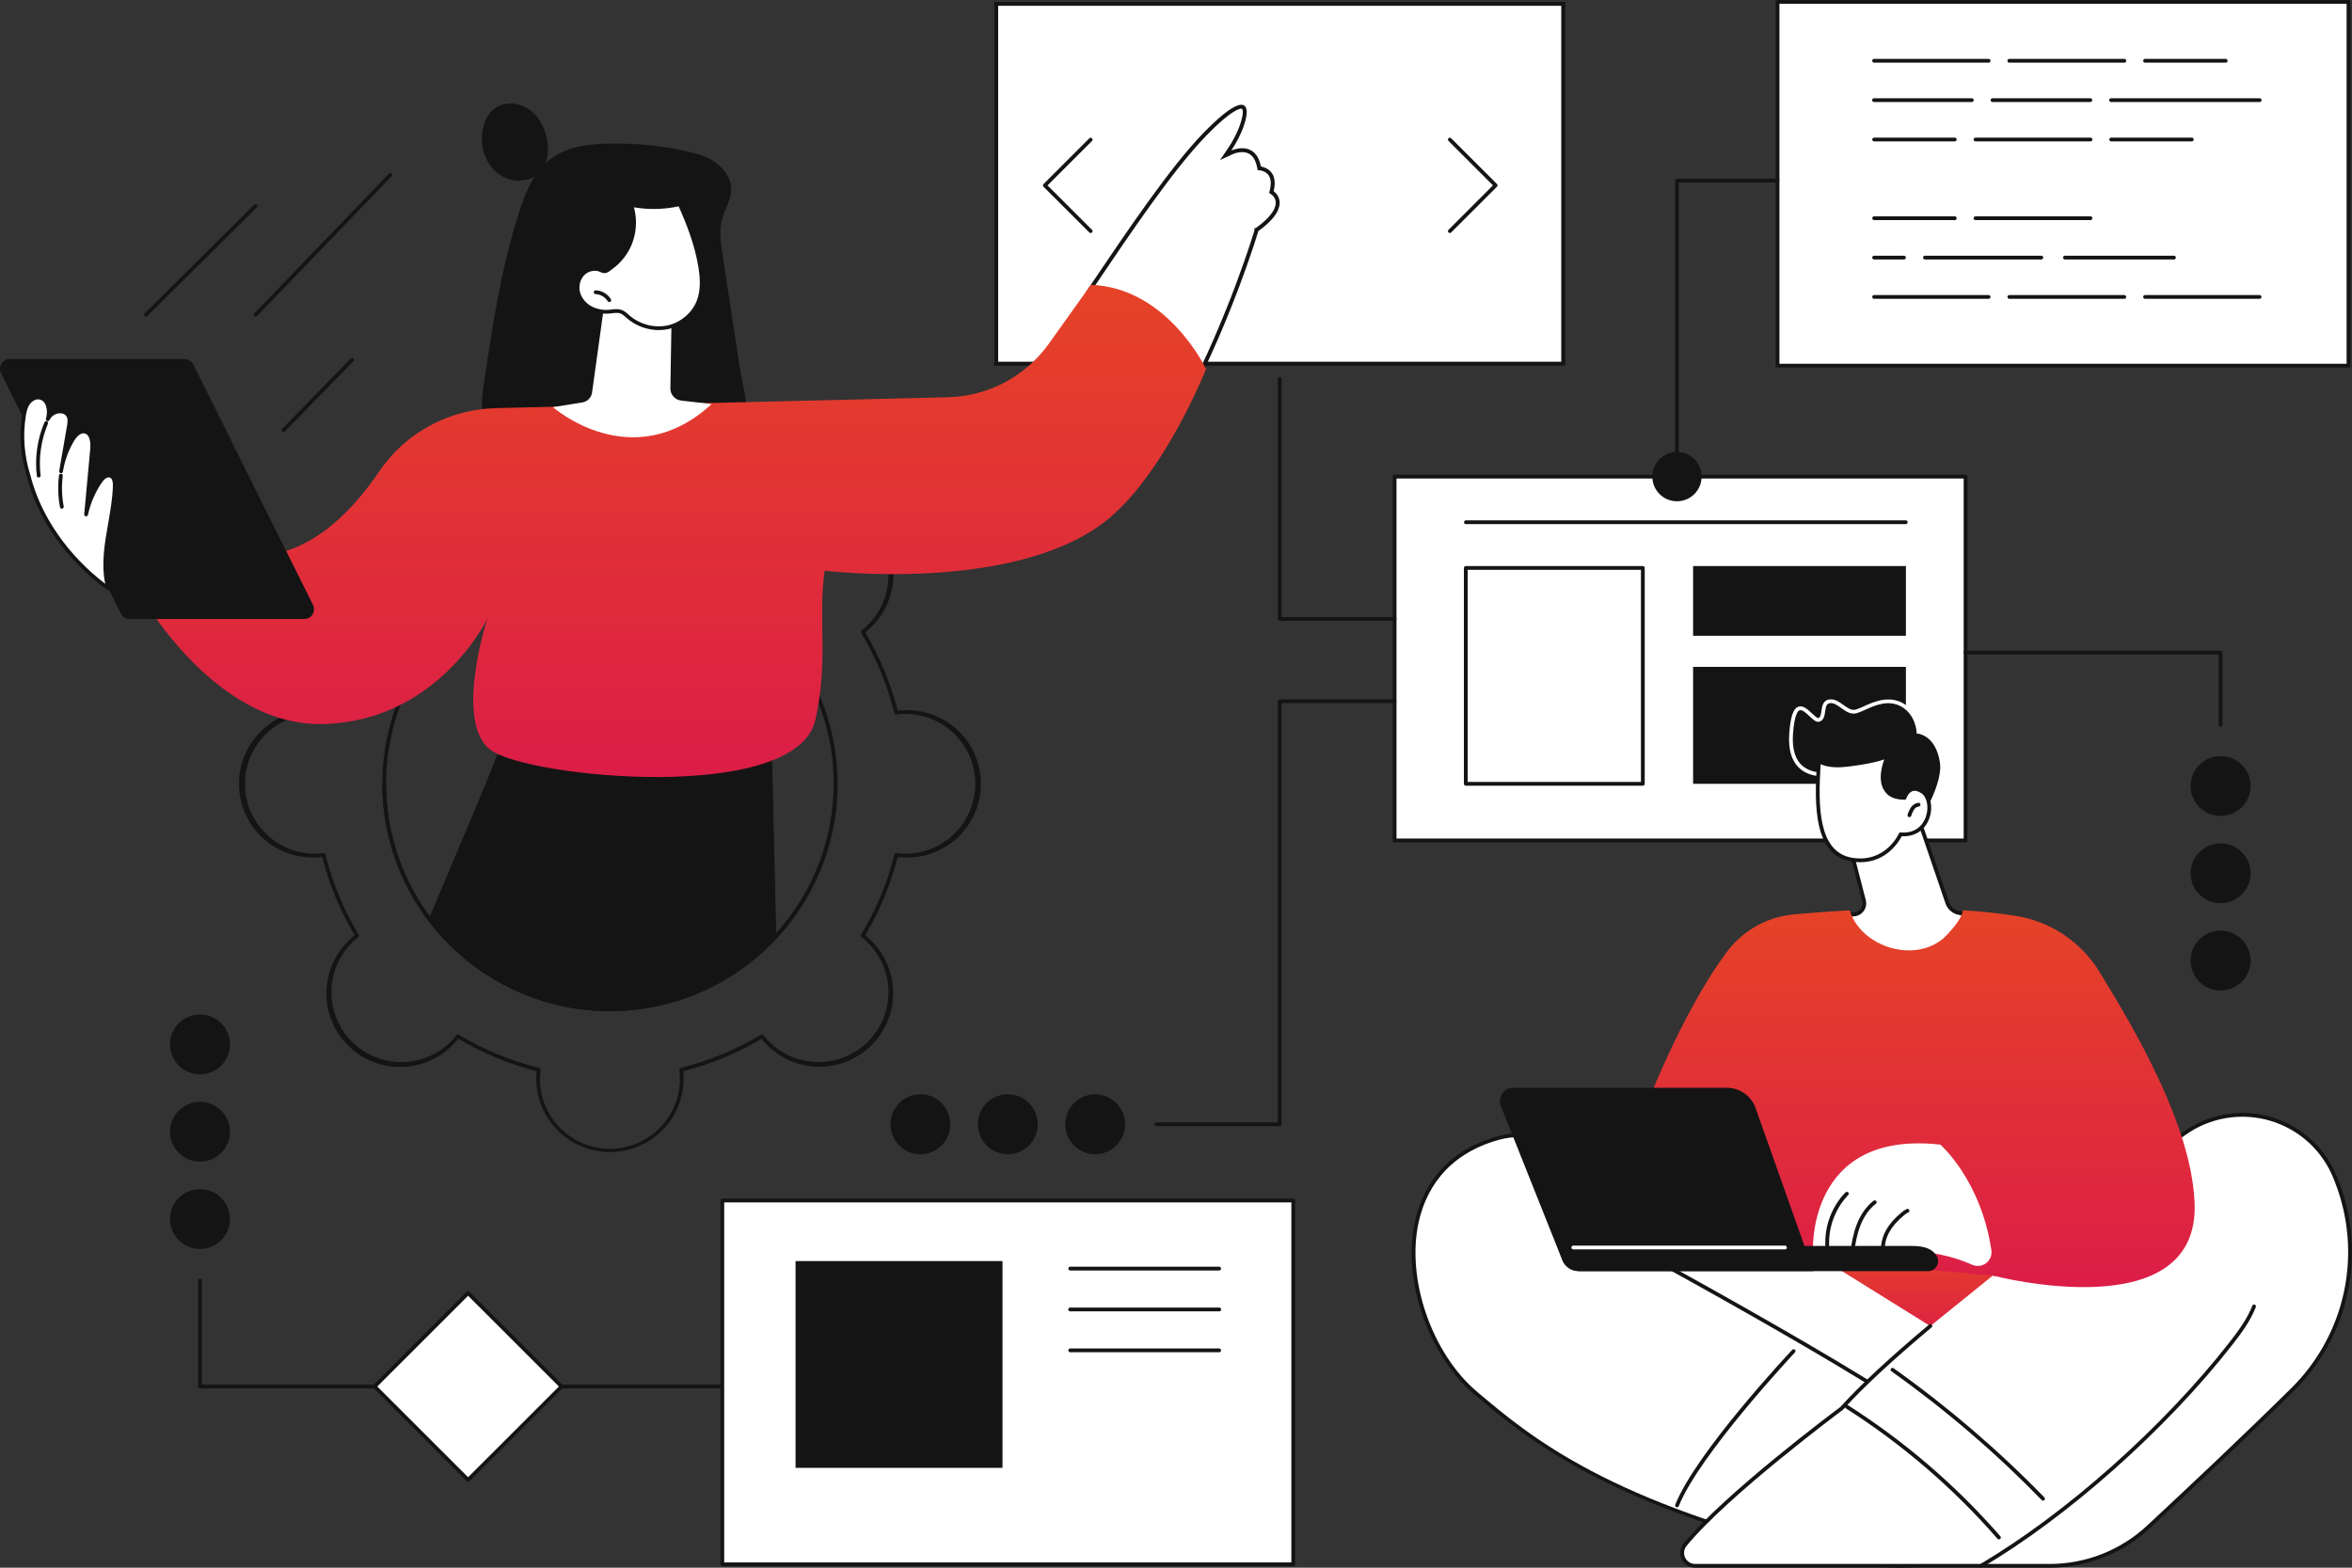 <svg width="600" height="400" viewBox="0 0 600 400" fill="none" xmlns="http://www.w3.org/2000/svg">
<rect x="0" y="0" width="600" height="400" fill="#333333" stroke="none"/>
<path d="M501.419 121.62H355.769V214.439H501.419V121.62Z" fill="white"/>
<path d="M501.419 214.92H355.769C355.706 214.92 355.643 214.908 355.585 214.883C355.526 214.859 355.473 214.823 355.428 214.779C355.384 214.734 355.348 214.68 355.324 214.622C355.3 214.563 355.288 214.5 355.288 214.437V121.62C355.288 121.556 355.3 121.494 355.324 121.435C355.348 121.376 355.384 121.323 355.428 121.278C355.473 121.233 355.526 121.198 355.585 121.173C355.643 121.149 355.706 121.137 355.769 121.137H501.419C501.547 121.137 501.669 121.188 501.759 121.279C501.85 121.369 501.9 121.492 501.9 121.62V214.437C501.9 214.565 501.85 214.687 501.759 214.778C501.669 214.868 501.547 214.92 501.419 214.92ZM356.251 213.956H500.936V122.101H356.251V213.956Z" fill="#141414"/>
<path d="M419.088 200.472H373.923C373.795 200.472 373.673 200.421 373.583 200.331C373.492 200.241 373.442 200.119 373.442 199.991V144.918C373.442 144.79 373.492 144.668 373.583 144.578C373.673 144.488 373.795 144.437 373.923 144.437H419.088C419.151 144.437 419.214 144.449 419.272 144.473C419.331 144.497 419.384 144.533 419.429 144.577C419.473 144.622 419.509 144.675 419.533 144.734C419.557 144.792 419.569 144.855 419.569 144.918V200C419.567 200.126 419.516 200.247 419.425 200.335C419.335 200.423 419.214 200.473 419.088 200.472ZM374.406 199.51H418.607V145.395H374.408L374.406 199.51Z" fill="#141414"/>
<path d="M486.201 144.431H431.915V162.216H486.201V144.431Z" fill="#141414"/>
<path d="M486.201 170.155H431.915V199.991H486.201V170.155Z" fill="#141414"/>
<path d="M486.201 133.732H373.925C373.803 133.724 373.688 133.669 373.604 133.58C373.521 133.49 373.474 133.372 373.474 133.249C373.474 133.127 373.521 133.009 373.604 132.919C373.688 132.83 373.803 132.775 373.925 132.767H486.201C486.323 132.775 486.438 132.83 486.521 132.919C486.605 133.009 486.652 133.127 486.652 133.249C486.652 133.372 486.605 133.49 486.521 133.58C486.438 133.669 486.323 133.724 486.201 133.732Z" fill="#141414"/>
<path d="M254.131 0.981H398.781V92.8H254.131V0.981Z" fill="white" stroke="#141414"/>
<path d="M369.859 59.454C369.796 59.454 369.733 59.442 369.674 59.417C369.615 59.393 369.562 59.357 369.518 59.312C369.428 59.221 369.377 59.099 369.377 58.972C369.377 58.844 369.428 58.722 369.518 58.632L380.86 47.294L369.518 35.959C369.427 35.868 369.376 35.746 369.376 35.618C369.376 35.491 369.427 35.368 369.517 35.278C369.607 35.187 369.729 35.136 369.857 35.136C369.985 35.136 370.108 35.186 370.198 35.276L381.884 46.955C381.974 47.045 382.025 47.168 382.025 47.295C382.025 47.423 381.974 47.545 381.884 47.635L370.198 59.312C370.154 59.357 370.101 59.393 370.043 59.417C369.985 59.441 369.922 59.454 369.859 59.454Z" fill="#141414"/>
<path d="M278.235 59.454C278.171 59.454 278.108 59.442 278.05 59.417C277.991 59.393 277.938 59.357 277.893 59.312L266.205 47.65C266.115 47.56 266.064 47.438 266.064 47.31C266.064 47.183 266.115 47.061 266.205 46.971L277.891 35.292C277.982 35.202 278.104 35.151 278.232 35.151C278.36 35.151 278.482 35.203 278.573 35.293C278.663 35.383 278.713 35.506 278.713 35.634C278.713 35.761 278.662 35.884 278.571 35.974L267.229 47.309L278.571 58.647C278.662 58.737 278.712 58.859 278.712 58.987C278.712 59.114 278.662 59.237 278.571 59.327C278.526 59.369 278.473 59.402 278.416 59.424C278.358 59.445 278.296 59.456 278.235 59.454Z" fill="#141414"/>
<path d="M234.8 294.509C239.018 294.509 242.437 291.085 242.437 286.861C242.437 282.637 239.018 279.213 234.8 279.213C230.582 279.213 227.162 282.637 227.162 286.861C227.162 291.085 230.582 294.509 234.8 294.509Z" fill="#141414"/>
<path d="M257.091 294.509C261.309 294.509 264.729 291.085 264.729 286.861C264.729 282.637 261.309 279.213 257.091 279.213C252.873 279.213 249.454 282.637 249.454 286.861C249.454 291.085 252.873 294.509 257.091 294.509Z" fill="#141414"/>
<path d="M279.383 294.509C283.601 294.509 287.02 291.085 287.02 286.861C287.02 282.637 283.601 279.213 279.383 279.213C275.165 279.213 271.745 282.637 271.745 286.861C271.745 291.085 275.165 294.509 279.383 294.509Z" fill="#141414"/>
<path d="M326.455 287.344H295.004C294.881 287.336 294.767 287.282 294.683 287.192C294.599 287.103 294.553 286.985 294.553 286.862C294.553 286.74 294.599 286.622 294.683 286.532C294.767 286.443 294.881 286.389 295.004 286.38H325.974V178.925C325.974 178.797 326.024 178.675 326.115 178.585C326.205 178.494 326.327 178.444 326.455 178.444H355.763C355.885 178.452 356 178.506 356.083 178.596C356.167 178.685 356.214 178.803 356.214 178.926C356.214 179.048 356.167 179.166 356.083 179.256C356 179.345 355.885 179.399 355.763 179.408H326.938V286.861C326.938 286.989 326.887 287.112 326.797 287.203C326.706 287.293 326.583 287.344 326.455 287.344Z" fill="#141414"/>
<path d="M599.108 0.481H453.459V93.3H599.108V0.481Z" fill="white"/>
<path d="M599.108 93.781H453.459C453.396 93.782 453.333 93.769 453.274 93.745C453.216 93.721 453.163 93.686 453.118 93.641C453.073 93.597 453.038 93.543 453.014 93.485C452.99 93.426 452.977 93.364 452.978 93.3V0.481C452.978 0.353 453.028 0.231 453.119 0.141C453.209 0.051 453.331 0 453.459 0H599.108C599.236 0.001 599.358 0.051 599.448 0.141C599.538 0.232 599.589 0.354 599.59 0.481V93.3C599.59 93.428 599.539 93.55 599.449 93.641C599.358 93.731 599.236 93.781 599.108 93.781ZM453.94 92.82H598.625V0.964H453.94V92.82Z" fill="#141414"/>
<path d="M427.795 122.101C427.667 122.101 427.545 122.05 427.455 121.96C427.364 121.87 427.314 121.747 427.314 121.62V46.079C427.314 45.951 427.364 45.829 427.455 45.739C427.545 45.648 427.667 45.598 427.795 45.598H453.459C453.581 45.606 453.696 45.66 453.779 45.75C453.863 45.839 453.91 45.957 453.91 46.08C453.91 46.202 453.863 46.32 453.779 46.41C453.696 46.499 453.581 46.553 453.459 46.562H428.274V121.62C428.273 121.747 428.223 121.868 428.133 121.958C428.043 122.048 427.922 122.099 427.795 122.101Z" fill="#141414"/>
<path d="M427.806 127.899C431.278 127.894 434.088 125.077 434.083 121.606C434.079 118.136 431.26 115.326 427.789 115.331C424.317 115.336 421.507 118.153 421.512 121.624C421.516 125.095 424.335 127.904 427.806 127.899Z" fill="#141414"/>
<path d="M507.333 15.992H478.06C477.938 15.984 477.823 15.929 477.74 15.84C477.656 15.75 477.609 15.632 477.609 15.51C477.609 15.387 477.656 15.269 477.74 15.18C477.823 15.09 477.938 15.036 478.06 15.027H507.333C507.455 15.036 507.57 15.09 507.654 15.18C507.737 15.269 507.784 15.387 507.784 15.51C507.784 15.632 507.737 15.75 507.654 15.84C507.57 15.929 507.455 15.984 507.333 15.992Z" fill="#141414"/>
<path d="M541.89 15.992H512.619C512.553 15.996 512.487 15.987 512.425 15.965C512.362 15.943 512.305 15.908 512.257 15.863C512.208 15.818 512.17 15.763 512.144 15.702C512.117 15.641 512.104 15.576 512.104 15.51C512.104 15.443 512.117 15.378 512.144 15.317C512.17 15.256 512.208 15.202 512.257 15.156C512.305 15.111 512.362 15.076 512.425 15.054C512.487 15.032 512.553 15.023 512.619 15.027H541.89C541.956 15.023 542.023 15.032 542.085 15.054C542.147 15.076 542.204 15.111 542.253 15.156C542.301 15.202 542.34 15.256 542.366 15.317C542.392 15.378 542.406 15.443 542.406 15.51C542.406 15.576 542.392 15.641 542.366 15.702C542.34 15.763 542.301 15.818 542.253 15.863C542.204 15.908 542.147 15.943 542.085 15.965C542.023 15.987 541.956 15.996 541.89 15.992Z" fill="#141414"/>
<path d="M567.815 15.992H547.181C547.059 15.984 546.944 15.929 546.86 15.84C546.777 15.75 546.73 15.632 546.73 15.51C546.73 15.387 546.777 15.269 546.86 15.18C546.944 15.09 547.059 15.036 547.181 15.027H567.815C567.937 15.036 568.051 15.09 568.135 15.18C568.219 15.269 568.265 15.387 568.265 15.51C568.265 15.632 568.219 15.75 568.135 15.84C568.051 15.929 567.937 15.984 567.815 15.992Z" fill="#141414"/>
<path d="M503.013 26.033H478.06C477.932 26.033 477.81 25.983 477.72 25.892C477.63 25.802 477.579 25.68 477.579 25.552C477.579 25.425 477.63 25.302 477.72 25.212C477.81 25.122 477.932 25.071 478.06 25.071H503.013C503.077 25.071 503.139 25.084 503.198 25.108C503.256 25.132 503.309 25.167 503.354 25.212C503.398 25.257 503.434 25.31 503.458 25.368C503.482 25.427 503.495 25.489 503.495 25.552C503.495 25.615 503.482 25.678 503.458 25.736C503.434 25.795 503.398 25.848 503.354 25.892C503.309 25.937 503.256 25.973 503.198 25.997C503.139 26.021 503.077 26.033 503.013 26.033Z" fill="#141414"/>
<path d="M533.257 26.033H508.298C508.17 26.033 508.048 25.983 507.957 25.892C507.867 25.802 507.816 25.68 507.816 25.552C507.816 25.425 507.867 25.302 507.957 25.212C508.048 25.122 508.17 25.071 508.298 25.071H533.257C533.321 25.071 533.383 25.084 533.442 25.108C533.5 25.132 533.553 25.167 533.598 25.212C533.642 25.257 533.678 25.31 533.702 25.368C533.726 25.427 533.739 25.489 533.739 25.552C533.739 25.615 533.726 25.678 533.702 25.736C533.678 25.795 533.642 25.848 533.598 25.892C533.553 25.937 533.5 25.973 533.442 25.997C533.383 26.021 533.321 26.033 533.257 26.033Z" fill="#141414"/>
<path d="M576.45 26.033H538.537C538.474 26.033 538.412 26.021 538.353 25.997C538.295 25.973 538.242 25.937 538.197 25.892C538.152 25.848 538.117 25.795 538.093 25.736C538.069 25.678 538.056 25.615 538.056 25.552C538.056 25.489 538.069 25.427 538.093 25.368C538.117 25.31 538.152 25.257 538.197 25.212C538.242 25.167 538.295 25.132 538.353 25.108C538.412 25.084 538.474 25.071 538.537 25.071H576.45C576.577 25.071 576.7 25.122 576.79 25.212C576.88 25.302 576.931 25.425 576.931 25.552C576.931 25.68 576.88 25.802 576.79 25.892C576.7 25.983 576.577 26.033 576.45 26.033Z" fill="#141414"/>
<path d="M498.7 36.077H478.067C477.944 36.069 477.83 36.014 477.746 35.925C477.662 35.835 477.616 35.717 477.616 35.595C477.616 35.472 477.662 35.354 477.746 35.265C477.83 35.175 477.944 35.121 478.067 35.113H498.7C498.823 35.121 498.937 35.175 499.021 35.265C499.105 35.354 499.151 35.472 499.151 35.595C499.151 35.717 499.105 35.835 499.021 35.925C498.937 36.014 498.823 36.069 498.7 36.077Z" fill="#141414"/>
<path d="M533.257 36.077H503.98C503.914 36.082 503.848 36.072 503.785 36.05C503.723 36.028 503.666 35.993 503.618 35.948C503.569 35.903 503.531 35.848 503.504 35.787C503.478 35.727 503.464 35.661 503.464 35.595C503.464 35.529 503.478 35.463 503.504 35.402C503.531 35.342 503.569 35.287 503.618 35.242C503.666 35.197 503.723 35.162 503.785 35.139C503.848 35.117 503.914 35.108 503.98 35.113H533.257C533.324 35.108 533.39 35.117 533.452 35.139C533.515 35.162 533.572 35.197 533.62 35.242C533.668 35.287 533.707 35.342 533.733 35.402C533.76 35.463 533.773 35.529 533.773 35.595C533.773 35.661 533.76 35.727 533.733 35.787C533.707 35.848 533.668 35.903 533.62 35.948C533.572 35.993 533.515 36.028 533.452 36.05C533.39 36.072 533.324 36.082 533.257 36.077Z" fill="#141414"/>
<path d="M559.171 36.077H538.537C538.415 36.069 538.3 36.014 538.217 35.925C538.133 35.835 538.086 35.717 538.086 35.595C538.086 35.472 538.133 35.354 538.217 35.265C538.3 35.175 538.415 35.121 538.537 35.113H559.171C559.293 35.121 559.408 35.175 559.492 35.265C559.575 35.354 559.622 35.472 559.622 35.595C559.622 35.717 559.575 35.835 559.492 35.925C559.408 36.014 559.293 36.069 559.171 36.077Z" fill="#141414"/>
<path d="M498.7 56.162H478.067C477.944 56.154 477.83 56.1 477.746 56.01C477.662 55.921 477.616 55.803 477.616 55.68C477.616 55.557 477.662 55.44 477.746 55.35C477.83 55.26 477.944 55.206 478.067 55.198H498.7C498.823 55.206 498.937 55.26 499.021 55.35C499.105 55.44 499.151 55.557 499.151 55.68C499.151 55.803 499.105 55.921 499.021 56.01C498.937 56.1 498.823 56.154 498.7 56.162Z" fill="#141414"/>
<path d="M533.257 56.162H503.98C503.914 56.167 503.848 56.158 503.785 56.135C503.723 56.113 503.666 56.078 503.618 56.033C503.569 55.988 503.531 55.933 503.504 55.873C503.478 55.812 503.464 55.746 503.464 55.68C503.464 55.614 503.478 55.548 503.504 55.488C503.531 55.427 503.569 55.372 503.618 55.327C503.666 55.282 503.723 55.247 503.785 55.225C503.848 55.203 503.914 55.193 503.98 55.198H533.257C533.324 55.193 533.39 55.203 533.452 55.225C533.515 55.247 533.572 55.282 533.62 55.327C533.668 55.372 533.707 55.427 533.733 55.488C533.76 55.548 533.773 55.614 533.773 55.68C533.773 55.746 533.76 55.812 533.733 55.873C533.707 55.933 533.668 55.988 533.62 56.033C533.572 56.078 533.515 56.113 533.452 56.135C533.39 56.158 533.324 56.167 533.257 56.162Z" fill="#141414"/>
<path d="M485.735 66.206H478.06C477.938 66.198 477.823 66.143 477.74 66.054C477.656 65.964 477.609 65.846 477.609 65.724C477.609 65.601 477.656 65.483 477.74 65.394C477.823 65.304 477.938 65.25 478.06 65.242H485.735C485.857 65.25 485.972 65.304 486.055 65.394C486.139 65.483 486.186 65.601 486.186 65.724C486.186 65.846 486.139 65.964 486.055 66.054C485.972 66.143 485.857 66.198 485.735 66.206Z" fill="#141414"/>
<path d="M554.613 66.206H526.807C526.741 66.21 526.675 66.201 526.613 66.179C526.55 66.157 526.493 66.122 526.445 66.077C526.397 66.032 526.358 65.977 526.332 65.916C526.305 65.856 526.292 65.79 526.292 65.724C526.292 65.658 526.305 65.592 526.332 65.531C526.358 65.471 526.397 65.416 526.445 65.371C526.493 65.326 526.55 65.291 526.613 65.269C526.675 65.246 526.741 65.237 526.807 65.242H554.613C554.735 65.25 554.85 65.304 554.933 65.394C555.017 65.483 555.064 65.601 555.064 65.724C555.064 65.846 555.017 65.964 554.933 66.054C554.85 66.143 554.735 66.198 554.613 66.206Z" fill="#141414"/>
<path d="M520.775 66.206H491.03C490.908 66.198 490.793 66.143 490.709 66.054C490.626 65.964 490.579 65.846 490.579 65.724C490.579 65.601 490.626 65.483 490.709 65.394C490.793 65.304 490.908 65.25 491.03 65.242H520.775C520.898 65.25 521.012 65.304 521.096 65.394C521.18 65.483 521.226 65.601 521.226 65.724C521.226 65.846 521.18 65.964 521.096 66.054C521.012 66.143 520.898 66.198 520.775 66.206Z" fill="#141414"/>
<path d="M507.333 76.248H478.06C477.938 76.239 477.823 76.185 477.74 76.095C477.656 76.006 477.609 75.888 477.609 75.765C477.609 75.643 477.656 75.525 477.74 75.435C477.823 75.346 477.938 75.291 478.06 75.283H507.333C507.455 75.291 507.57 75.346 507.654 75.435C507.737 75.525 507.784 75.643 507.784 75.765C507.784 75.888 507.737 76.006 507.654 76.095C507.57 76.185 507.455 76.239 507.333 76.248Z" fill="#141414"/>
<path d="M541.89 76.248H512.619C512.553 76.252 512.487 76.243 512.425 76.221C512.362 76.198 512.305 76.164 512.257 76.118C512.208 76.073 512.17 76.019 512.144 75.958C512.117 75.897 512.104 75.832 512.104 75.765C512.104 75.699 512.117 75.634 512.144 75.573C512.17 75.512 512.208 75.457 512.257 75.412C512.305 75.367 512.362 75.332 512.425 75.31C512.487 75.288 512.553 75.279 512.619 75.283H541.89C541.956 75.279 542.023 75.288 542.085 75.31C542.147 75.332 542.204 75.367 542.253 75.412C542.301 75.457 542.34 75.512 542.366 75.573C542.392 75.634 542.406 75.699 542.406 75.765C542.406 75.832 542.392 75.897 542.366 75.958C542.34 76.019 542.301 76.073 542.253 76.118C542.204 76.164 542.147 76.198 542.085 76.221C542.023 76.243 541.956 76.252 541.89 76.248Z" fill="#141414"/>
<path d="M576.449 76.248H547.176C547.054 76.239 546.94 76.185 546.856 76.095C546.772 76.006 546.726 75.888 546.726 75.765C546.726 75.643 546.772 75.525 546.856 75.435C546.94 75.346 547.054 75.291 547.176 75.283H576.449C576.572 75.291 576.686 75.346 576.77 75.435C576.854 75.525 576.9 75.643 576.9 75.765C576.9 75.888 576.854 76.006 576.77 76.095C576.686 76.185 576.572 76.239 576.449 76.248Z" fill="#141414"/>
<path d="M355.769 158.402H326.461C326.398 158.402 326.335 158.39 326.277 158.366C326.218 158.342 326.165 158.307 326.121 158.262C326.076 158.217 326.04 158.164 326.016 158.106C325.992 158.047 325.98 157.985 325.98 157.921V96.671C325.989 96.549 326.043 96.434 326.132 96.351C326.222 96.267 326.34 96.221 326.463 96.221C326.585 96.221 326.703 96.267 326.793 96.351C326.882 96.434 326.937 96.549 326.945 96.671V157.436H355.769C355.897 157.436 356.019 157.487 356.11 157.577C356.2 157.667 356.251 157.789 356.251 157.917C356.251 158.044 356.2 158.167 356.11 158.257C356.019 158.347 355.897 158.398 355.769 158.398V158.402Z" fill="#141414"/>
<path d="M51.017 274.122C55.244 274.122 58.67 270.705 58.67 266.49C58.67 262.274 55.244 258.857 51.017 258.857C46.791 258.857 43.364 262.274 43.364 266.49C43.364 270.705 46.791 274.122 51.017 274.122Z" fill="#141414"/>
<path d="M51.017 296.4C55.244 296.4 58.67 292.983 58.67 288.767C58.67 284.552 55.244 281.134 51.017 281.134C46.791 281.134 43.364 284.552 43.364 288.767C43.364 292.983 46.791 296.4 51.017 296.4Z" fill="#141414"/>
<path d="M51.017 318.678C55.244 318.678 58.67 315.26 58.67 311.045C58.67 306.829 55.244 303.412 51.017 303.412C46.791 303.412 43.364 306.829 43.364 311.045C43.364 315.26 46.791 318.678 51.017 318.678Z" fill="#141414"/>
<path d="M184.265 354.249H51.017C50.889 354.249 50.767 354.199 50.676 354.108C50.586 354.018 50.534 353.896 50.534 353.768V326.664C50.542 326.542 50.596 326.428 50.686 326.344C50.776 326.26 50.894 326.214 51.016 326.214C51.139 326.214 51.257 326.26 51.346 326.344C51.436 326.428 51.49 326.542 51.498 326.664V353.292H184.259C184.381 353.3 184.496 353.354 184.579 353.444C184.663 353.533 184.71 353.651 184.71 353.774C184.71 353.896 184.663 354.014 184.579 354.104C184.496 354.193 184.381 354.247 184.259 354.256L184.265 354.249Z" fill="#141414"/>
<path d="M566.478 252.737C570.705 252.737 574.131 249.319 574.131 245.104C574.131 240.888 570.705 237.471 566.478 237.471C562.252 237.471 558.825 240.888 558.825 245.104C558.825 249.319 562.252 252.737 566.478 252.737Z" fill="#141414"/>
<path d="M566.478 230.459C570.705 230.459 574.131 227.042 574.131 222.826C574.131 218.611 570.705 215.193 566.478 215.193C562.252 215.193 558.825 218.611 558.825 222.826C558.825 227.042 562.252 230.459 566.478 230.459Z" fill="#141414"/>
<path d="M566.478 208.181C570.705 208.181 574.131 204.764 574.131 200.549C574.131 196.333 570.705 192.916 566.478 192.916C562.252 192.916 558.825 196.333 558.825 200.549C558.825 204.764 562.252 208.181 566.478 208.181Z" fill="#141414"/>
<path d="M566.476 185.416C566.348 185.416 566.226 185.366 566.136 185.276C566.046 185.185 565.995 185.063 565.995 184.935V166.975H501.419C501.353 166.979 501.287 166.97 501.224 166.948C501.162 166.926 501.105 166.891 501.056 166.846C501.008 166.801 500.969 166.746 500.943 166.685C500.917 166.625 500.903 166.559 500.903 166.493C500.903 166.427 500.917 166.361 500.943 166.301C500.969 166.24 501.008 166.185 501.056 166.14C501.105 166.095 501.162 166.06 501.224 166.038C501.287 166.016 501.353 166.006 501.419 166.011H566.476C566.604 166.011 566.727 166.062 566.818 166.152C566.908 166.243 566.959 166.366 566.959 166.494V184.935C566.959 184.999 566.947 185.062 566.923 185.12C566.898 185.179 566.863 185.232 566.818 185.276C566.773 185.321 566.719 185.356 566.661 185.38C566.602 185.404 566.539 185.417 566.476 185.416Z" fill="#141414"/>
<path d="M119.414 329.932L95.565 353.767L119.414 377.601L143.264 353.767L119.414 329.932Z" fill="white"/>
<path d="M119.412 378.083C119.349 378.083 119.286 378.071 119.228 378.047C119.17 378.023 119.117 377.988 119.073 377.943L95.222 354.098C95.132 354.008 95.081 353.886 95.081 353.758C95.081 353.631 95.132 353.509 95.222 353.418L119.062 329.593C119.152 329.503 119.274 329.453 119.402 329.453C119.529 329.453 119.652 329.503 119.742 329.593L143.593 353.418C143.683 353.509 143.733 353.631 143.733 353.758C143.733 353.886 143.683 354.008 143.593 354.098L119.753 377.943C119.708 377.988 119.655 378.023 119.596 378.047C119.538 378.071 119.475 378.083 119.412 378.083ZM96.245 353.768L119.412 376.92L142.58 353.768L119.412 330.614L96.245 353.768Z" fill="#141414"/>
<path d="M329.915 306.312H184.265V399.132H329.915V306.312Z" fill="white"/>
<path d="M329.913 399.613H184.265C184.202 399.613 184.139 399.601 184.081 399.576C184.022 399.552 183.969 399.516 183.924 399.471C183.88 399.427 183.844 399.373 183.82 399.315C183.796 399.256 183.784 399.193 183.784 399.13V306.31C183.784 306.183 183.835 306.06 183.925 305.97C184.015 305.88 184.138 305.829 184.265 305.829H329.913C330.041 305.829 330.163 305.88 330.254 305.97C330.344 306.06 330.396 306.183 330.396 306.31V399.126C330.397 399.189 330.385 399.253 330.361 399.312C330.337 399.371 330.301 399.425 330.256 399.47C330.211 399.515 330.158 399.551 330.099 399.576C330.04 399.6 329.977 399.613 329.913 399.613ZM184.747 398.649H329.432V306.793H184.747V398.649Z" fill="#141414"/>
<path d="M255.742 321.762H202.946V374.525H255.742V321.762Z" fill="#141414"/>
<path d="M311.042 324.169H272.985C272.863 324.161 272.749 324.106 272.665 324.017C272.581 323.927 272.535 323.809 272.535 323.687C272.535 323.564 272.581 323.446 272.665 323.357C272.749 323.267 272.863 323.213 272.985 323.204H311.042C311.164 323.213 311.279 323.267 311.363 323.357C311.446 323.446 311.493 323.564 311.493 323.687C311.493 323.809 311.446 323.927 311.363 324.017C311.279 324.106 311.164 324.161 311.042 324.169Z" fill="#141414"/>
<path d="M311.042 334.597H272.985C272.858 334.597 272.735 334.547 272.645 334.456C272.555 334.366 272.504 334.244 272.504 334.116C272.504 333.989 272.555 333.866 272.645 333.776C272.735 333.686 272.858 333.635 272.985 333.635H311.042C311.17 333.635 311.292 333.686 311.382 333.776C311.472 333.866 311.523 333.989 311.523 334.116C311.523 334.244 311.472 334.366 311.382 334.456C311.292 334.547 311.17 334.597 311.042 334.597Z" fill="#141414"/>
<path d="M311.042 345.028H272.985C272.863 345.02 272.749 344.965 272.665 344.876C272.581 344.786 272.535 344.668 272.535 344.546C272.535 344.423 272.581 344.305 272.665 344.216C272.749 344.126 272.863 344.072 272.985 344.063H311.042C311.164 344.072 311.279 344.126 311.363 344.216C311.446 344.305 311.493 344.423 311.493 344.546C311.493 344.668 311.446 344.786 311.363 344.876C311.279 344.965 311.164 345.02 311.042 345.028Z" fill="#141414"/>
<path d="M155.594 293.961C150.607 293.957 145.825 291.975 142.298 288.45C138.771 284.926 136.788 280.147 136.784 275.163C136.786 274.542 136.821 273.922 136.887 273.305C129.868 271.526 123.142 268.743 116.918 265.043C116.53 265.527 116.116 265.99 115.678 266.431C113.948 268.243 111.872 269.691 109.573 270.69C107.274 271.688 104.799 272.218 102.293 272.247C99.786 272.277 97.299 271.805 94.978 270.86C92.656 269.915 90.547 268.516 88.774 266.745C87.002 264.974 85.601 262.867 84.655 260.547C83.708 258.227 83.236 255.742 83.264 253.237C83.293 250.732 83.822 248.258 84.821 245.961C85.819 243.663 87.268 241.588 89.08 239.858C89.52 239.42 89.984 239.006 90.469 238.619C86.765 232.401 83.979 225.682 82.197 218.669C81.58 218.735 80.959 218.77 80.338 218.772C77.821 218.848 75.314 218.419 72.966 217.509C70.618 216.6 68.476 215.228 66.669 213.476C64.861 211.723 63.424 209.626 62.442 207.308C61.461 204.99 60.955 202.499 60.955 199.982C60.955 197.466 61.461 194.974 62.442 192.657C63.424 190.339 64.861 188.242 66.669 186.489C68.476 184.737 70.618 183.365 72.966 182.456C75.314 181.546 77.821 181.117 80.338 181.193C80.959 181.195 81.58 181.23 82.197 181.296C83.979 174.284 86.765 167.565 90.469 161.349C89.985 160.96 89.521 160.547 89.08 160.109C87.243 158.385 85.77 156.309 84.751 154.005C83.732 151.701 83.187 149.215 83.147 146.696C83.108 144.178 83.576 141.676 84.523 139.342C85.471 137.007 86.878 134.887 88.661 133.106C90.444 131.326 92.568 129.922 94.905 128.977C97.242 128.033 99.745 127.568 102.265 127.61C104.786 127.651 107.272 128.199 109.577 129.219C111.881 130.24 113.957 131.714 115.681 133.552C116.118 133.992 116.532 134.455 116.921 134.938C123.144 131.237 129.87 128.454 136.889 126.675C136.823 126.058 136.788 125.438 136.787 124.817C136.787 119.832 138.768 115.051 142.296 111.525C145.823 108 150.608 106.02 155.596 106.02C160.585 106.02 165.369 108 168.897 111.525C172.424 115.051 174.406 119.832 174.406 124.817C174.404 125.438 174.369 126.058 174.301 126.675C181.32 128.454 188.046 131.237 194.27 134.938C194.66 134.455 195.075 133.993 195.512 133.552C197.243 131.74 199.318 130.292 201.617 129.293C203.916 128.294 206.391 127.764 208.898 127.735C211.404 127.706 213.891 128.177 216.213 129.122C218.534 130.067 220.643 131.466 222.416 133.237C224.189 135.008 225.589 137.116 226.535 139.435C227.482 141.755 227.954 144.24 227.926 146.745C227.897 149.25 227.368 151.724 226.37 154.022C225.371 156.319 223.922 158.394 222.11 160.125C221.669 160.561 221.205 160.975 220.721 161.364C224.425 167.58 227.211 174.299 228.993 181.311C229.61 181.245 230.231 181.211 230.852 181.209C233.369 181.132 235.876 181.561 238.224 182.471C240.572 183.381 242.714 184.752 244.522 186.505C246.329 188.257 247.767 190.354 248.748 192.672C249.729 194.99 250.235 197.481 250.235 199.998C250.235 202.515 249.729 205.006 248.748 207.324C247.767 209.641 246.329 211.739 244.522 213.491C242.714 215.243 240.572 216.615 238.224 217.525C235.876 218.434 233.369 218.864 230.852 218.787C230.231 218.785 229.61 218.751 228.993 218.684C227.211 225.697 224.425 232.416 220.721 238.634C221.206 239.022 221.669 239.436 222.11 239.873C223.905 241.608 225.336 243.682 226.32 245.976C227.304 248.269 227.822 250.735 227.842 253.23C227.863 255.726 227.386 258.2 226.44 260.509C225.494 262.818 224.097 264.916 222.331 266.68C220.565 268.444 218.465 269.839 216.154 270.784C213.843 271.729 211.367 272.204 208.871 272.182C206.374 272.161 203.906 271.643 201.612 270.658C199.318 269.674 197.243 268.242 195.507 266.448C195.069 266.008 194.654 265.546 194.265 265.062C188.042 268.763 181.316 271.546 174.296 273.325C174.365 273.942 174.4 274.562 174.401 275.182C174.392 280.163 172.407 284.937 168.882 288.457C165.356 291.977 160.578 293.956 155.594 293.961ZM116.809 263.941C116.896 263.941 116.982 263.965 117.056 264.011C123.419 267.843 130.321 270.698 137.532 272.483C137.646 272.511 137.746 272.58 137.813 272.677C137.879 272.773 137.908 272.891 137.893 273.008C137.802 273.725 137.754 274.448 137.749 275.172C137.733 277.614 138.22 280.034 139.179 282.282C140.138 284.529 141.549 286.555 143.323 288.235C145.098 289.914 147.2 291.212 149.497 292.046C151.794 292.881 154.239 293.235 156.679 293.086C159.119 292.938 161.502 292.29 163.681 291.183C165.86 290.076 167.788 288.533 169.346 286.65C170.904 284.768 172.058 282.585 172.737 280.238C173.416 277.892 173.605 275.431 173.292 273.008C173.279 272.891 173.308 272.773 173.375 272.677C173.442 272.58 173.542 272.511 173.656 272.483C180.867 270.698 187.769 267.843 194.132 264.011C194.232 263.95 194.352 263.929 194.467 263.95C194.583 263.97 194.686 264.033 194.759 264.125C195.201 264.698 195.678 265.243 196.188 265.757C199.533 269.102 204.071 270.981 208.802 270.982C213.534 270.983 218.072 269.105 221.419 265.762C224.765 262.419 226.646 257.884 226.646 253.155C226.647 248.426 224.768 243.891 221.423 240.546C220.908 240.038 220.363 239.561 219.789 239.119C219.697 239.046 219.634 238.943 219.613 238.827C219.592 238.712 219.613 238.593 219.673 238.492C223.51 232.136 226.369 225.24 228.155 218.035C228.185 217.922 228.255 217.823 228.352 217.757C228.449 217.691 228.566 217.661 228.682 217.674C229.401 217.766 230.124 217.814 230.848 217.819C233.291 217.834 235.712 217.348 237.959 216.39C240.207 215.432 242.234 214.022 243.914 212.249C245.594 210.476 246.892 208.377 247.727 206.082C248.561 203.787 248.915 201.345 248.767 198.907C248.618 196.47 247.97 194.089 246.862 191.912C245.755 189.735 244.212 187.809 242.329 186.253C240.446 184.697 238.263 183.544 235.915 182.865C233.568 182.187 231.106 181.998 228.682 182.31C228.565 182.324 228.448 182.294 228.351 182.227C228.254 182.161 228.185 182.061 228.155 181.948C226.368 174.744 223.509 167.848 219.673 161.493C219.613 161.392 219.592 161.272 219.613 161.156C219.635 161.041 219.697 160.937 219.789 160.863C221.781 159.312 223.419 157.355 224.596 155.122C225.774 152.89 226.462 150.432 226.617 147.914C226.771 145.395 226.388 142.872 225.493 140.512C224.597 138.153 223.21 136.01 221.423 134.227C218.074 130.888 213.536 129.013 208.805 129.013C204.075 129.013 199.537 130.888 196.188 134.227C195.678 134.74 195.201 135.285 194.759 135.858C194.687 135.95 194.583 136.013 194.467 136.034C194.352 136.055 194.233 136.034 194.132 135.974C187.769 132.142 180.867 129.286 173.656 127.502C173.541 127.473 173.441 127.404 173.374 127.307C173.307 127.21 173.278 127.092 173.292 126.975C173.59 124.56 173.389 122.109 172.703 119.775C172.017 117.44 170.859 115.27 169.303 113.399C167.746 111.528 165.822 109.996 163.65 108.896C161.478 107.796 159.104 107.152 156.673 107.004C154.243 106.856 151.808 107.207 149.518 108.035C147.229 108.863 145.133 110.15 143.36 111.818C141.587 113.486 140.175 115.499 139.21 117.733C138.245 119.967 137.748 122.375 137.749 124.809C137.754 125.532 137.802 126.255 137.893 126.973C137.908 127.089 137.879 127.207 137.813 127.305C137.746 127.402 137.647 127.471 137.532 127.499C130.321 129.284 123.419 132.14 117.056 135.972C116.955 136.032 116.836 136.053 116.721 136.032C116.605 136.011 116.501 135.948 116.429 135.856C115.986 135.283 115.509 134.739 115 134.225C113.28 132.501 111.225 131.147 108.961 130.246C106.697 129.346 104.272 128.919 101.837 128.991C99.401 129.063 97.006 129.633 94.8 130.666C92.593 131.699 90.622 133.172 89.007 134.995C87.392 136.819 86.168 138.953 85.41 141.268C84.652 143.582 84.376 146.027 84.6 148.451C84.824 150.876 85.543 153.229 86.712 155.366C87.88 157.503 89.475 159.377 91.397 160.874C91.49 160.947 91.553 161.051 91.574 161.167C91.596 161.283 91.574 161.403 91.512 161.504C87.677 167.859 84.819 174.755 83.033 181.958C83.004 182.073 82.935 182.173 82.838 182.24C82.741 182.306 82.623 182.335 82.506 182.321C80.09 182.024 77.639 182.225 75.303 182.91C72.968 183.596 70.797 184.752 68.926 186.307C67.055 187.863 65.522 189.785 64.422 191.955C63.322 194.125 62.678 196.497 62.53 198.925C62.382 201.353 62.732 203.785 63.561 206.073C64.389 208.36 65.677 210.454 67.346 212.225C69.014 213.996 71.028 215.407 73.263 216.371C75.498 217.335 77.906 217.831 80.34 217.829C81.064 217.825 81.787 217.776 82.506 217.685C82.622 217.672 82.74 217.701 82.837 217.767C82.933 217.834 83.003 217.932 83.033 218.046C84.819 225.25 87.678 232.146 91.512 238.503C91.574 238.603 91.596 238.723 91.574 238.838C91.553 238.954 91.49 239.058 91.397 239.13C89.48 240.628 87.891 242.503 86.726 244.638C85.562 246.774 84.847 249.124 84.626 251.546C84.404 253.968 84.681 256.409 85.439 258.72C86.197 261.031 87.421 263.162 89.034 264.982C90.647 266.803 92.616 268.275 94.819 269.306C97.022 270.338 99.414 270.908 101.846 270.982C104.278 271.056 106.7 270.631 108.962 269.734C111.223 268.838 113.278 267.488 114.998 265.768C115.508 265.254 115.986 264.709 116.429 264.135C116.473 264.076 116.53 264.028 116.596 263.994C116.662 263.961 116.735 263.942 116.809 263.941ZM155.594 257.996C123.578 257.996 97.534 231.985 97.534 199.991C97.534 167.998 123.578 141.987 155.594 141.987C187.61 141.987 213.654 168.009 213.654 199.991C213.654 231.974 187.607 257.996 155.594 257.996ZM155.594 142.951C124.11 142.951 98.496 168.54 98.496 200C98.496 231.46 124.11 257.049 155.594 257.049C187.078 257.049 212.679 231.46 212.679 200C212.679 168.54 187.078 142.951 155.594 142.951Z" fill="#141414"/>
<path d="M139.033 33.591C138.132 30.89 136.299 28.418 133.729 27.187C131.159 25.956 127.843 26.162 125.713 28.061C124.243 29.373 123.46 31.292 123.13 33.226C122.614 36.258 123.143 39.517 124.895 42.046C126.647 44.575 129.678 46.256 132.749 46.074C139.704 45.655 140.828 38.984 139.033 33.591Z" fill="#141414"/>
<path d="M184.322 64.949C183.87 61.967 183.421 58.881 184.202 55.967C184.878 53.447 186.45 51.145 186.527 48.535C186.61 45.694 184.832 43.071 182.524 41.445C180.217 39.819 177.431 39.071 174.681 38.481C168.232 37.099 161.643 36.479 155.049 36.634C149.861 36.758 144.391 37.478 140.282 40.678C136.172 43.878 134.134 48.944 132.524 53.88C127.791 68.4 125.545 83.606 123.318 98.726C122.951 101.211 122.601 103.843 123.559 106.157C124.912 109.436 128.447 111.148 131.76 112.341C145.758 117.386 160.942 118.319 175.786 117.401C179.399 117.182 183.159 116.798 186.232 114.868C193.403 110.363 189.648 100.059 188.638 93.338C187.197 83.876 185.759 74.413 184.322 64.949Z" fill="#141414"/>
<path d="M279.718 78.662L279.717 78.661C278.965 77.333 278.249 75.99 277.55 74.627C277.815 74.234 278.082 73.84 278.348 73.445C288.155 58.916 298.873 43.037 307.267 34.367C310.947 30.568 313.506 28.529 315.186 27.686C316.033 27.262 316.575 27.184 316.893 27.25C317.151 27.304 317.338 27.47 317.447 27.856C317.565 28.27 317.569 28.88 317.44 29.659C317.312 30.429 317.062 31.321 316.712 32.275C316.011 34.184 314.924 36.302 313.68 38.127L312.658 39.626L314.303 38.863L314.303 38.862L314.303 38.862L314.304 38.862L314.304 38.862L314.314 38.858C314.323 38.853 314.338 38.847 314.358 38.839C314.398 38.822 314.459 38.797 314.539 38.766C314.698 38.706 314.929 38.627 315.212 38.551C315.781 38.399 316.537 38.27 317.32 38.339C318.097 38.407 318.889 38.668 319.565 39.287C320.242 39.908 320.847 40.927 321.177 42.591L321.248 42.951L321.611 42.991L321.611 42.991L321.612 42.991L321.612 42.991L321.613 42.991L321.616 42.991C321.621 42.992 321.631 42.993 321.644 42.995C321.671 42.999 321.712 43.006 321.767 43.017C321.875 43.039 322.033 43.077 322.219 43.139C322.594 43.264 323.071 43.481 323.503 43.852C323.93 44.219 324.32 44.741 324.527 45.496C324.735 46.255 324.765 47.28 324.419 48.661L324.333 49.007L324.629 49.2L324.629 49.2L324.629 49.2L324.63 49.201L324.63 49.201L324.631 49.201L324.635 49.204C324.641 49.208 324.651 49.215 324.666 49.226C324.694 49.247 324.739 49.281 324.794 49.328C324.904 49.421 325.055 49.563 325.212 49.752C325.526 50.131 325.851 50.687 325.929 51.418C326.083 52.852 325.297 55.245 320.714 58.552L320.576 58.652L320.527 58.815L321.007 58.957C320.527 58.815 320.527 58.815 320.527 58.815L320.527 58.816L320.526 58.819L320.523 58.83L320.509 58.877C320.496 58.919 320.477 58.981 320.452 59.064C320.402 59.229 320.326 59.475 320.226 59.795C320.026 60.437 319.726 61.379 319.33 62.578C318.538 64.977 317.361 68.406 315.821 72.522C312.783 80.642 308.335 91.431 302.65 102.264C302.165 101.991 301.682 101.712 301.201 101.428L301.2 101.427C298.897 100.072 296.694 98.557 294.605 96.892C292.503 95.168 290.538 93.282 288.73 91.252L288.729 91.251C285.279 87.393 282.257 83.172 279.718 78.662Z" fill="white" stroke="#141414"/>
<path d="M155.594 257.515C163.555 257.524 171.431 255.879 178.721 252.684C186.012 249.489 192.559 244.815 197.946 238.957L196.872 192.092C195.991 189.571 194.334 187.394 192.139 185.871C189.944 184.348 187.324 183.558 184.653 183.613L138.862 184.566C136.275 184.621 133.766 185.466 131.673 186.988C129.58 188.51 128.004 190.636 127.157 193.08C125.914 196.656 118.143 214.938 109.762 234.828C115.132 241.888 122.064 247.609 130.015 251.545C137.966 255.481 146.721 257.524 155.594 257.515Z" fill="#141414"/>
<path d="M197.535 239C197.41 239.001 197.29 238.953 197.201 238.869C197.112 238.784 197.061 238.669 197.058 238.548L196 193.475C195.998 193.414 196.009 193.354 196.032 193.297C196.054 193.24 196.088 193.188 196.131 193.144C196.174 193.099 196.226 193.064 196.284 193.039C196.341 193.015 196.403 193.001 196.465 193C196.59 193 196.71 193.048 196.799 193.132C196.888 193.217 196.939 193.333 196.942 193.454L198 238.527C198.001 238.588 197.99 238.648 197.968 238.705C197.945 238.761 197.911 238.813 197.868 238.857C197.825 238.901 197.773 238.936 197.716 238.961C197.659 238.985 197.597 238.999 197.535 239Z" fill="#141414"/>
<path d="M34.476 149.401C34.476 149.401 53.591 185.574 82.683 184.737C111.774 183.899 124.302 157.939 124.302 157.939C124.302 157.939 115.691 184.319 125.199 191.381C134.707 198.444 203.265 205.246 208.027 183.607C211.428 168.153 208.617 157.902 210.371 145.618C210.371 145.618 257.859 151.403 281.642 133.274C296.716 121.786 307.669 94.166 307.669 94.166C307.669 94.166 297.941 73.425 278.287 72.667L267.57 87.687C264.631 91.811 260.771 95.194 256.296 97.567C251.821 99.94 246.854 101.239 241.79 101.36L126.498 104.133C114.561 104.42 103.435 110.389 96.753 120.273C89.397 131.132 77.547 143.375 62.143 141.661L34.476 149.401Z" fill="url(#paint0_linear_102_397)"/>
<path d="M77.598 157.939H33.076C32.61 157.939 32.153 157.809 31.756 157.564C31.36 157.319 31.04 156.968 30.832 156.551L0.266 95.213C0.074 94.831 -0.016 94.406 0.002 93.979C0.021 93.552 0.149 93.136 0.374 92.773C0.599 92.409 0.914 92.109 1.288 91.901C1.661 91.693 2.082 91.584 2.51 91.585H47.032C47.498 91.585 47.955 91.715 48.351 91.96C48.747 92.205 49.066 92.556 49.274 92.973L79.842 154.317C80.032 154.699 80.122 155.123 80.102 155.549C80.082 155.976 79.954 156.39 79.729 156.753C79.504 157.115 79.191 157.415 78.818 157.622C78.445 157.83 78.025 157.939 77.598 157.939Z" fill="#141414"/>
<path d="M28.242 121.403C27.214 120.966 26.171 121.963 25.548 122.887C23.843 125.414 22.631 128.241 21.978 131.217C22.49 125.68 23 120.143 23.509 114.605C23.673 112.826 23.422 110.452 21.665 110.101C20.307 109.834 19.163 111.102 18.457 112.286C17.009 114.73 16.036 117.426 15.592 120.232L17.56 108.761C17.713 107.886 17.855 106.92 17.455 106.116C16.6 104.396 13.8 104.71 12.63 106.234C12.457 106.462 12.306 106.705 12.18 106.962C12.243 106.702 12.302 106.439 12.352 106.179C12.698 104.308 12.134 101.891 10.279 101.458C9.126 101.187 7.915 101.862 7.217 102.824C6.519 103.786 6.268 104.981 6.086 106.151C5.303 111.236 5.709 116.433 7.272 121.335C10.13 132.793 18.078 143.178 27.634 150.127C25.228 141.602 29.036 132.791 29.279 123.95C29.309 122.979 29.143 121.779 28.242 121.403Z" fill="white"/>
<path d="M27.636 150.619C27.535 150.619 27.436 150.587 27.354 150.527C17.031 143.023 9.542 132.428 6.806 121.456C5.227 116.491 4.818 111.228 5.612 106.079C5.802 104.861 6.082 103.591 6.828 102.546C7.574 101.502 8.938 100.649 10.382 100.99C12.132 101.399 12.969 103.34 12.921 105.279C13.717 104.686 14.702 104.406 15.69 104.49C16.698 104.588 17.475 105.091 17.877 105.904C18.363 106.881 18.168 108.015 18.024 108.844L17.217 113.543C17.471 113.032 17.742 112.532 18.033 112.044C19.111 110.225 20.438 109.366 21.751 109.626C23.406 109.952 24.24 111.827 23.979 114.654L22.855 126.842C23.478 125.365 24.242 123.952 25.139 122.623C26.138 121.145 27.365 120.527 28.419 120.962C29.062 121.231 29.819 121.972 29.765 123.978C29.673 127.257 29.095 130.562 28.535 133.755C27.547 139.397 26.613 144.726 28.098 150.011C28.118 150.082 28.121 150.158 28.107 150.231C28.093 150.304 28.062 150.372 28.017 150.431C27.973 150.491 27.915 150.539 27.848 150.572C27.782 150.605 27.709 150.623 27.634 150.623L27.636 150.619ZM9.748 101.889C8.886 101.889 8.063 102.483 7.611 103.115C6.981 103.989 6.736 105.134 6.563 106.236C5.794 111.248 6.194 116.37 7.733 121.202C10.327 131.598 17.263 141.635 26.851 148.962C25.784 143.878 26.698 138.658 27.586 133.596C28.139 130.435 28.712 127.167 28.8 123.958C28.822 123.152 28.71 122.133 28.05 121.858C27.343 121.567 26.497 122.343 25.937 123.169C24.269 125.648 23.082 128.417 22.438 131.333C22.418 131.459 22.349 131.573 22.246 131.648C22.143 131.723 22.015 131.755 21.889 131.736C21.762 131.716 21.649 131.647 21.574 131.544C21.498 131.442 21.467 131.313 21.486 131.187L23.017 114.575C23.074 113.967 23.266 110.92 21.563 110.586C20.323 110.337 19.26 111.878 18.861 112.553C17.544 114.781 16.626 117.222 16.152 119.766L16.055 120.332C16.035 120.458 15.964 120.571 15.86 120.645C15.756 120.72 15.627 120.75 15.501 120.729C15.375 120.708 15.262 120.638 15.188 120.534C15.113 120.43 15.083 120.301 15.104 120.175C15.135 119.983 15.167 119.79 15.202 119.598L17.088 108.691C17.243 107.786 17.346 106.984 17.026 106.341C16.884 106.086 16.679 105.872 16.431 105.719C16.182 105.566 15.899 105.479 15.607 105.467C15.12 105.425 14.63 105.502 14.179 105.691C13.727 105.879 13.328 106.173 13.015 106.549C12.86 106.754 12.724 106.973 12.611 107.204C12.558 107.311 12.467 107.394 12.357 107.438C12.246 107.481 12.123 107.482 12.011 107.441C11.9 107.399 11.808 107.318 11.753 107.213C11.698 107.107 11.684 106.985 11.714 106.87C11.775 106.619 11.834 106.367 11.88 106.114C12.158 104.616 11.812 102.334 10.172 101.961C10.034 101.92 9.891 101.896 9.748 101.889Z" fill="#141414"/>
<path d="M9.87 121.838C9.752 121.839 9.638 121.795 9.55 121.717C9.462 121.639 9.405 121.531 9.391 121.414C8.845 116.766 9.517 112.057 11.34 107.746C11.389 107.629 11.484 107.536 11.602 107.487C11.72 107.439 11.853 107.44 11.971 107.49C12.089 107.539 12.182 107.633 12.23 107.752C12.278 107.87 12.277 108.003 12.228 108.12C10.47 112.277 9.823 116.819 10.349 121.301C10.364 121.427 10.328 121.555 10.249 121.655C10.169 121.756 10.054 121.821 9.927 121.836L9.87 121.838Z" fill="#141414"/>
<path d="M15.775 129.801C15.663 129.801 15.554 129.761 15.468 129.69C15.382 129.618 15.323 129.518 15.303 129.408C14.8 126.732 14.716 123.995 15.054 121.294C15.069 121.167 15.135 121.052 15.235 120.974C15.336 120.895 15.464 120.86 15.591 120.875C15.717 120.891 15.833 120.956 15.911 121.057C15.99 121.158 16.025 121.285 16.009 121.412C15.686 124.015 15.767 126.652 16.25 129.231C16.273 129.356 16.245 129.486 16.173 129.591C16.101 129.696 15.99 129.768 15.865 129.792C15.836 129.798 15.806 129.801 15.775 129.801Z" fill="#141414"/>
<path d="M154.409 75.832L151.038 100.153C150.951 100.782 150.664 101.367 150.219 101.822C149.775 102.276 149.196 102.576 148.569 102.678L141.052 103.888C141.052 103.888 161.298 121.705 181.545 103.093L173.763 102.205C172.998 102.118 172.293 101.749 171.785 101.17C171.277 100.591 171.003 99.845 171.016 99.075L171.35 79.043C171.35 79.043 169.598 65.777 154.409 75.832Z" fill="white"/>
<path d="M149.12 69.508C147.722 70.601 147.088 72.522 147.396 74.269C147.705 76.015 148.882 77.547 150.406 78.457C151.959 79.342 153.753 79.714 155.531 79.519C156.504 79.43 157.519 79.204 158.437 79.541C159.148 79.803 159.697 80.365 160.27 80.853C162.978 83.193 166.783 84.247 170.289 83.515C173.796 82.782 176.895 80.236 178.194 76.907C179.266 74.155 179.121 71.078 178.649 68.164C177.746 62.579 175.72 57.235 173.4 52.081C169.336 53.024 165.117 53.088 161.027 52.269C161.993 55.106 162.03 58.177 161.13 61.036C160.231 63.895 158.444 66.394 156.027 68.168C155.611 68.477 154.955 69.08 154.441 69.189C153.798 69.327 153.396 68.898 152.729 68.734C152.108 68.587 151.461 68.58 150.837 68.714C150.213 68.848 149.626 69.119 149.12 69.508Z" fill="white"/>
<path d="M168.063 84.225C165.089 84.216 162.215 83.15 159.955 81.218C159.859 81.134 159.761 81.049 159.664 80.962C159.209 80.557 158.778 80.173 158.271 79.987C157.637 79.753 156.913 79.838 156.147 79.93C155.955 79.952 155.765 79.974 155.574 79.991C153.695 80.193 151.8 79.799 150.157 78.866C148.451 77.845 147.241 76.155 146.922 74.345C146.574 72.378 147.337 70.28 148.823 69.121C149.387 68.691 150.039 68.391 150.733 68.243C151.427 68.096 152.145 68.104 152.836 68.267C153.088 68.333 153.333 68.424 153.566 68.54C153.901 68.693 154.089 68.758 154.332 68.717C154.625 68.656 155.087 68.28 155.426 68.022L155.734 67.781C157.746 66.299 159.314 64.294 160.268 61.985C161.501 58.934 161.607 55.545 160.565 52.424C160.538 52.344 160.533 52.258 160.549 52.174C160.566 52.091 160.604 52.014 160.659 51.95C160.715 51.886 160.787 51.839 160.867 51.812C160.948 51.785 161.034 51.78 161.117 51.797C165.139 52.6 169.287 52.537 173.284 51.611C173.392 51.585 173.507 51.599 173.607 51.648C173.707 51.697 173.787 51.78 173.833 51.882C175.773 56.177 178.126 61.902 179.128 68.085C179.508 70.442 179.871 73.937 178.644 77.084C177.31 80.509 174.071 83.22 170.39 83.989C169.625 84.148 168.845 84.227 168.063 84.225ZM157.304 78.872C157.747 78.867 158.187 78.941 158.604 79.091C159.282 79.34 159.802 79.805 160.307 80.254L160.585 80.498C163.21 82.765 166.884 83.742 170.191 83.056C173.561 82.35 176.534 79.873 177.746 76.745C178.887 73.814 178.535 70.492 178.183 68.249C177.227 62.347 175.005 56.844 173.122 52.645C169.374 53.46 165.503 53.545 161.722 52.896C162.577 56.026 162.381 59.35 161.165 62.358C160.145 64.83 158.468 66.976 156.316 68.564C156.23 68.627 156.134 68.704 156.031 68.782C155.594 69.128 155.056 69.556 154.542 69.657C153.975 69.779 153.551 69.585 153.175 69.414C152.996 69.323 152.808 69.25 152.615 69.196C152.066 69.066 151.495 69.06 150.943 69.177C150.392 69.294 149.873 69.532 149.424 69.873C148.214 70.82 147.593 72.546 147.88 74.171C148.151 75.701 149.192 77.154 150.662 78.031C152.128 78.861 153.818 79.209 155.493 79.027C155.677 79.01 155.859 78.988 156.042 78.966C156.461 78.91 156.882 78.879 157.304 78.872Z" fill="#141414"/>
<path d="M155.439 77.084C155.356 77.085 155.274 77.064 155.201 77.023C155.129 76.983 155.068 76.924 155.025 76.852C154.694 76.322 154.24 75.88 153.7 75.565C153.161 75.249 152.553 75.069 151.928 75.04C151.865 75.038 151.803 75.023 151.745 74.997C151.688 74.971 151.636 74.934 151.593 74.887C151.55 74.841 151.517 74.787 151.494 74.727C151.472 74.668 151.462 74.605 151.465 74.542C151.466 74.479 151.48 74.416 151.506 74.359C151.532 74.301 151.569 74.249 151.615 74.206C151.661 74.163 151.716 74.129 151.775 74.107C151.835 74.085 151.898 74.076 151.961 74.079C152.747 74.109 153.512 74.333 154.191 74.73C154.869 75.127 155.439 75.684 155.85 76.354C155.894 76.427 155.918 76.51 155.919 76.596C155.921 76.681 155.899 76.765 155.858 76.839C155.816 76.913 155.755 76.975 155.681 77.018C155.608 77.061 155.524 77.084 155.439 77.084Z" fill="#141414"/>
<path d="M109.769 235.298C109.704 235.299 109.64 235.286 109.581 235.261C109.463 235.211 109.369 235.117 109.321 234.999C109.272 234.88 109.273 234.747 109.322 234.629L113.356 225.078C119.963 209.421 125.671 195.897 126.697 192.922C126.739 192.802 126.827 192.703 126.942 192.647C127.057 192.591 127.189 192.583 127.31 192.625C127.43 192.667 127.529 192.755 127.585 192.87C127.641 192.984 127.649 193.117 127.607 193.237C126.564 196.245 120.849 209.779 114.233 225.451L110.204 235.005C110.167 235.091 110.107 235.164 110.029 235.216C109.952 235.268 109.862 235.297 109.769 235.298Z" fill="#141414"/>
<path d="M155.594 257.996C123.578 257.996 97.534 231.985 97.534 199.991C97.534 199.864 97.584 199.741 97.675 199.651C97.765 199.561 97.887 199.51 98.015 199.51C98.142 199.51 98.265 199.561 98.355 199.651C98.445 199.741 98.496 199.864 98.496 199.991C98.496 231.445 124.11 257.04 155.594 257.04C187.078 257.04 212.679 231.451 212.679 199.991C212.687 199.869 212.741 199.754 212.831 199.671C212.921 199.587 213.039 199.541 213.161 199.541C213.284 199.541 213.402 199.587 213.491 199.671C213.581 199.754 213.635 199.869 213.643 199.991C213.654 231.976 187.607 257.996 155.594 257.996Z" fill="#141414"/>
<path d="M37.229 80.793C37.165 80.794 37.102 80.782 37.043 80.757C36.984 80.733 36.931 80.697 36.886 80.651C36.796 80.561 36.746 80.439 36.746 80.311C36.746 80.184 36.796 80.062 36.886 79.972L64.864 52.212C64.955 52.122 65.078 52.072 65.205 52.073C65.333 52.073 65.455 52.125 65.545 52.215C65.635 52.306 65.685 52.429 65.685 52.556C65.684 52.684 65.633 52.806 65.542 52.896L37.568 80.656C37.478 80.744 37.356 80.794 37.229 80.793Z" fill="#141414"/>
<path d="M65.205 80.793C65.111 80.794 65.018 80.766 64.939 80.714C64.86 80.662 64.798 80.588 64.761 80.501C64.724 80.414 64.713 80.318 64.73 80.225C64.747 80.132 64.792 80.046 64.858 79.978L99.176 44.35C99.216 44.295 99.268 44.249 99.328 44.215C99.387 44.181 99.453 44.161 99.521 44.154C99.589 44.148 99.658 44.157 99.722 44.179C99.787 44.201 99.846 44.237 99.895 44.284C99.945 44.331 99.984 44.388 100.01 44.451C100.036 44.514 100.048 44.582 100.046 44.651C100.043 44.719 100.026 44.786 99.996 44.847C99.966 44.908 99.922 44.962 99.87 45.005L65.553 80.656C65.507 80.701 65.453 80.736 65.393 80.76C65.333 80.784 65.269 80.795 65.205 80.793Z" fill="#141414"/>
<path d="M72.292 110.245C72.197 110.245 72.104 110.217 72.025 110.164C71.947 110.112 71.885 110.037 71.848 109.95C71.811 109.863 71.802 109.767 71.819 109.674C71.837 109.581 71.882 109.495 71.948 109.427L89.483 91.484C89.572 91.393 89.694 91.341 89.822 91.339C89.95 91.338 90.073 91.387 90.164 91.476C90.255 91.566 90.308 91.688 90.309 91.815C90.31 91.943 90.261 92.066 90.172 92.157L72.642 110.1C72.596 110.147 72.542 110.184 72.481 110.209C72.421 110.233 72.357 110.246 72.292 110.245Z" fill="#141414"/>
<path d="M469.174 197.159C469.174 197.159 455.889 201.001 456.926 187.161C457.853 174.717 462.216 184.245 463.981 183.692C465.882 183.097 464.312 179.266 466.766 178.955C469.171 178.649 471.035 182.162 473.45 181.55C475.864 180.938 480.667 177.237 485.33 179.919C489.23 182.162 489.416 186.752 489.416 186.752C489.416 186.752 494.243 187.161 495.356 194.505C496.469 201.849 486.452 215.519 486.452 215.519L469.174 197.159Z" fill="#141414"/>
<path d="M486.492 216.26L469.025 197.681C467.756 197.991 462.713 198.992 459.353 196.273C457.105 194.45 456.127 191.368 456.444 187.11C456.757 182.914 457.459 180.824 458.723 180.334C459.946 179.862 461.18 181.025 462.271 182.052C462.735 182.49 463.601 183.298 463.837 183.22C464.388 183.047 464.515 182.404 464.657 181.364C464.812 180.23 465.025 178.678 466.704 178.463C468.06 178.295 469.185 179.102 470.276 179.882C471.315 180.627 472.301 181.336 473.338 181.071C474.041 180.851 474.725 180.577 475.385 180.251C477.951 179.089 481.831 177.329 485.58 179.489C489.027 181.471 489.735 185.119 489.873 186.328C491.126 186.603 494.862 187.961 495.842 194.415C496.972 201.871 487.257 215.222 486.844 215.786L486.492 216.26ZM469.329 196.601L486.389 214.743C488.117 212.286 495.833 200.87 494.877 194.56C493.832 187.67 489.409 187.22 489.37 187.215L488.948 187.18L488.93 186.756C488.93 186.713 488.698 182.398 485.085 180.317C481.765 178.407 478.305 179.976 475.77 181.124C475.06 181.475 474.322 181.767 473.563 181.998C472.096 182.367 470.884 181.499 469.71 180.658C468.727 179.954 467.798 179.287 466.822 179.414C465.969 179.521 465.79 180.16 465.606 181.489C465.462 182.555 465.296 183.764 464.119 184.133C463.338 184.378 462.536 183.622 461.606 182.745C460.766 181.956 459.719 180.973 459.069 181.226C458.597 181.41 457.757 182.424 457.402 187.176C457.109 191.11 457.969 193.908 459.957 195.521C463.354 198.278 468.983 196.693 469.04 196.675L469.329 196.601Z" fill="white"/>
<path d="M489.678 209.659L496.762 230.367C496.985 231.017 497.376 231.597 497.894 232.049C498.412 232.5 499.04 232.808 499.715 232.94L502.871 233.552C502.871 233.552 494.667 251.353 480.844 248.372C467.022 245.39 470.062 233.552 470.062 233.552L472.986 233.316C473.397 233.282 473.796 233.16 474.155 232.956C474.514 232.752 474.824 232.472 475.063 232.136C475.302 231.8 475.465 231.416 475.54 231.01C475.615 230.604 475.6 230.187 475.497 229.788L472.216 217.062C472.216 217.062 485.606 206.269 489.678 209.659Z" fill="white"/>
<path d="M483.917 249.18C482.85 249.179 481.786 249.064 480.744 248.837C476.183 247.854 472.925 245.821 471.052 242.793C468.353 238.422 469.541 233.631 469.594 233.427C469.619 233.329 469.676 233.241 469.754 233.177C469.833 233.112 469.929 233.073 470.031 233.067L472.955 232.833C473.297 232.805 473.628 232.703 473.926 232.534C474.223 232.365 474.48 232.133 474.679 231.854C474.878 231.575 475.013 231.256 475.075 230.92C475.137 230.583 475.125 230.237 475.04 229.906L471.759 217.178C471.736 217.089 471.74 216.995 471.769 216.907C471.798 216.82 471.851 216.742 471.923 216.684C473.325 215.554 485.746 205.742 490.002 209.285C490.071 209.342 490.122 209.418 490.149 209.504L497.235 230.212C497.431 230.781 497.773 231.289 498.227 231.685C498.681 232.08 499.231 232.35 499.822 232.466L502.978 233.08C503.05 233.094 503.118 233.124 503.176 233.167C503.234 233.211 503.282 233.268 503.315 233.332C503.348 233.397 503.366 233.469 503.368 233.542C503.37 233.615 503.354 233.687 503.324 233.753C503.23 233.921 496.043 249.18 483.917 249.18ZM470.46 233.998C470.254 235.123 469.78 238.911 471.879 242.304C473.607 245.093 476.658 246.977 480.947 247.902C492.869 250.474 500.632 236.857 502.163 233.913L499.628 233.421C498.87 233.272 498.165 232.927 497.583 232.419C497.001 231.912 496.563 231.261 496.312 230.531L489.271 209.958C486.139 207.666 476.544 214.249 472.758 217.252L475.969 229.676C476.09 230.144 476.107 230.632 476.019 231.107C475.931 231.582 475.74 232.032 475.46 232.425C475.18 232.819 474.817 233.146 474.397 233.385C473.976 233.623 473.509 233.767 473.027 233.805L470.46 233.998Z" fill="#141414"/>
<path d="M484.849 212.879C484.849 212.879 481.415 220.802 472.424 219.34C463.432 217.878 463.205 206.444 464.008 194.295C465.32 194.929 466.903 195.37 469.202 195.301C473.104 195.182 481.214 193.62 481.595 192.726C480.134 196.16 479.576 199.685 481.4 201.886C482.117 202.846 483.467 203.539 485.855 203.58C485.855 203.58 486.995 199.775 490.387 201.982C493.779 204.19 492.517 213.513 484.849 212.879Z" fill="white"/>
<path d="M474.572 220C473.826 219.998 473.082 219.936 472.347 219.814C462.754 218.253 462.765 205.805 463.526 194.262C463.532 194.184 463.557 194.107 463.599 194.041C463.641 193.974 463.699 193.918 463.767 193.878C463.835 193.839 463.912 193.816 463.991 193.813C464.07 193.81 464.148 193.826 464.22 193.86C465.685 194.573 467.266 194.879 469.187 194.82C473.143 194.699 480.479 193.182 481.17 192.498C481.225 192.382 481.324 192.293 481.445 192.25C481.566 192.207 481.699 192.214 481.815 192.269C481.931 192.324 482.021 192.423 482.064 192.544C482.107 192.665 482.1 192.798 482.045 192.914C480.89 195.622 479.908 199.325 481.778 201.578C482.469 202.503 483.727 203.003 485.531 203.088C485.774 202.509 486.38 201.39 487.52 200.973C488.458 200.629 489.51 200.835 490.656 201.58C492.517 202.791 493.187 205.851 492.213 208.693C491.146 211.805 488.508 213.537 485.144 213.381C484.436 214.728 481.256 220 474.572 220ZM464.445 195.014C463.756 205.943 463.887 217.462 472.503 218.863C481.019 220.249 484.374 212.763 484.407 212.688C484.447 212.596 484.515 212.519 484.601 212.467C484.688 212.415 484.788 212.392 484.888 212.4C489.304 212.772 490.84 209.711 491.295 208.382C492.117 205.978 491.603 203.355 490.122 202.387C489.247 201.814 488.48 201.641 487.845 201.875C486.778 202.267 486.314 203.703 486.314 203.718C486.284 203.817 486.223 203.904 486.14 203.966C486.057 204.027 485.957 204.061 485.853 204.061C483.552 204.022 481.916 203.386 481.021 202.173C479.49 200.317 479.361 197.423 480.674 193.766C477.83 194.822 471.503 195.711 469.224 195.781C467.409 195.832 465.871 195.591 464.445 195.014Z" fill="#141414"/>
<path d="M487.089 208.498C487.036 208.498 486.983 208.489 486.933 208.472C486.812 208.431 486.712 208.343 486.656 208.228C486.599 208.114 486.591 207.981 486.632 207.86C486.824 207.204 487.112 206.58 487.485 206.007C487.699 205.681 487.983 205.407 488.316 205.204C488.648 205.001 489.022 204.873 489.409 204.831C489.534 204.825 489.656 204.868 489.751 204.949C489.846 205.03 489.907 205.144 489.921 205.268C489.931 205.394 489.89 205.518 489.808 205.615C489.726 205.711 489.61 205.771 489.484 205.781C489.238 205.817 489.004 205.905 488.796 206.04C488.587 206.174 488.41 206.351 488.276 206.56C487.96 207.057 487.716 207.597 487.552 208.164C487.521 208.262 487.459 208.347 487.375 208.407C487.292 208.467 487.191 208.499 487.089 208.498Z" fill="#141414"/>
<path d="M508.21 322.498L466.289 317.252L462.284 326.822L494.752 342.625C494.752 342.625 510.835 331.543 508.21 322.498Z" fill="url(#paint1_linear_102_397)"/>
<path d="M468.31 323.351C436.869 304.653 399.265 285.709 382.391 290.332C350.735 299.001 357.876 339.77 376.501 355.497C389.452 366.426 409.95 383.912 467.877 397.388C525.804 410.863 518.662 355.923 518.662 355.923C518.662 355.923 508.728 348.872 494.055 339.366L468.31 323.351Z" fill="white"/>
<path d="M484.641 400C479.538 400 473.913 399.286 467.767 397.858C409.998 384.409 388.949 366.636 376.372 356.017L376.191 355.864C370.544 351.095 365.857 344.013 362.991 335.919C360.058 327.631 359.334 319.019 360.957 311.657C362.668 303.906 367.753 293.834 382.262 289.858C399.633 285.106 438.776 305.217 468.557 322.929C468.666 322.994 468.746 323.101 468.777 323.225C468.808 323.348 468.789 323.479 468.723 323.589C468.658 323.699 468.551 323.778 468.427 323.809C468.303 323.84 468.172 323.821 468.063 323.755C425.586 298.492 396.004 287.091 382.518 290.787C368.47 294.636 363.551 304.374 361.898 311.864C358.7 326.358 365.253 345.36 376.814 355.119L376.994 355.272C390.313 366.518 410.442 383.515 467.979 396.911C485.601 401.014 498.895 399.152 507.493 391.377C520.323 379.779 518.45 358.511 518.21 356.186C516.814 355.2 507.239 348.474 493.795 339.764C493.737 339.732 493.686 339.688 493.646 339.635C493.606 339.583 493.577 339.523 493.561 339.458C493.545 339.394 493.542 339.327 493.553 339.262C493.564 339.197 493.588 339.135 493.624 339.079C493.66 339.024 493.707 338.976 493.763 338.94C493.818 338.903 493.88 338.878 493.945 338.867C494.01 338.855 494.077 338.857 494.141 338.872C494.206 338.887 494.266 338.916 494.319 338.955C508.833 348.354 518.844 355.454 518.945 355.526C518.999 355.564 519.045 355.613 519.079 355.67C519.113 355.727 519.135 355.79 519.144 355.856C519.174 356.092 522.039 379.53 508.151 392.09C502.329 397.36 494.457 400 484.641 400Z" fill="#141414"/>
<path d="M427.795 384.588C427.717 384.586 427.642 384.566 427.574 384.529C427.506 384.491 427.448 384.438 427.405 384.374C427.362 384.31 427.335 384.236 427.327 384.159C427.319 384.082 427.329 384.004 427.357 383.932C432.714 370.549 456.191 345.488 457.188 344.428C457.23 344.378 457.282 344.337 457.34 344.308C457.399 344.279 457.462 344.261 457.528 344.257C457.593 344.253 457.658 344.263 457.72 344.285C457.781 344.307 457.838 344.341 457.885 344.386C457.933 344.431 457.971 344.484 457.997 344.544C458.024 344.604 458.037 344.669 458.038 344.734C458.038 344.799 458.025 344.864 458 344.924C457.975 344.984 457.937 345.039 457.89 345.084C457.647 345.344 433.54 371.073 428.252 384.286C428.215 384.377 428.152 384.455 428.07 384.508C427.989 384.562 427.893 384.59 427.795 384.588Z" fill="#141414"/>
<path d="M495.894 366.223C495.781 366.223 495.672 366.183 495.586 366.109C479.62 352.737 407.253 313.808 406.525 313.416C406.469 313.386 406.42 313.346 406.38 313.297C406.34 313.248 406.31 313.191 406.292 313.131C406.273 313.07 406.267 313.006 406.274 312.944C406.28 312.881 406.299 312.82 406.329 312.764C406.359 312.708 406.4 312.659 406.449 312.619C406.498 312.579 406.554 312.549 406.615 312.531C406.675 312.513 406.739 312.507 406.802 312.513C406.865 312.519 406.926 312.538 406.982 312.568C407.71 312.959 480.175 351.934 496.205 365.373C496.281 365.436 496.336 365.521 496.361 365.617C496.387 365.713 496.383 365.814 496.349 365.907C496.315 366 496.253 366.08 496.171 366.137C496.09 366.193 495.993 366.223 495.894 366.223Z" fill="#141414"/>
<path d="M492.447 338.328C483.191 346.081 475.208 353.351 469.814 359.346C469.814 359.346 440.609 381.014 429.881 394.122C429.486 394.606 429.235 395.191 429.159 395.811C429.083 396.431 429.184 397.06 429.451 397.624C429.717 398.189 430.139 398.667 430.666 399.002C431.193 399.338 431.805 399.517 432.429 399.519H522.825C532.188 399.519 541.204 395.975 548.058 389.6C557.789 380.549 572.462 366.758 584.833 354.533C591.693 347.752 596.417 339.111 598.421 329.678C600.424 320.244 599.62 310.431 596.108 301.449L595.786 300.632C589.712 285.207 570.787 279.543 557.272 289.15C543.314 299.073 525.504 312.017 508.842 325.082L492.447 338.328Z" fill="white"/>
<path d="M522.833 400H432.429C431.713 399.999 431.011 399.795 430.406 399.412C429.801 399.028 429.317 398.481 429.01 397.834C428.704 397.187 428.587 396.466 428.674 395.755C428.761 395.045 429.047 394.373 429.501 393.818C439.962 381.032 468.253 359.904 469.48 358.99C474.491 353.425 482.111 346.35 492.13 337.958C492.228 337.876 492.355 337.837 492.482 337.848C492.609 337.859 492.727 337.921 492.809 338.018C492.891 338.116 492.931 338.243 492.92 338.37C492.908 338.498 492.847 338.615 492.749 338.697C482.743 347.075 475.145 354.133 470.164 359.681C470.143 359.705 470.119 359.726 470.092 359.744C469.801 359.963 440.813 381.526 430.247 394.439C429.907 394.853 429.693 395.354 429.628 395.884C429.563 396.415 429.65 396.953 429.879 397.436C430.108 397.919 430.47 398.327 430.922 398.612C431.375 398.897 431.899 399.048 432.434 399.047H522.829C532.072 399.059 540.975 395.56 547.734 389.259C557.745 379.945 572.252 366.308 584.498 354.201C591.294 347.487 595.973 338.93 597.955 329.588C599.938 320.246 599.137 310.527 595.653 301.635L595.333 300.82C593.947 297.283 591.773 294.108 588.975 291.537C586.178 288.966 582.831 287.065 579.189 285.979C575.547 284.893 571.706 284.651 567.956 285.27C564.206 285.89 560.647 287.355 557.548 289.554C539.021 302.726 522.731 314.811 509.135 325.471C509.035 325.55 508.907 325.586 508.781 325.57C508.654 325.555 508.538 325.49 508.459 325.39C508.381 325.29 508.345 325.162 508.36 325.036C508.375 324.909 508.44 324.793 508.54 324.715C522.149 314.044 538.45 301.95 556.99 288.769C560.208 286.482 563.905 284.957 567.8 284.311C571.695 283.665 575.687 283.915 579.471 285.041C583.256 286.168 586.733 288.141 589.64 290.812C592.547 293.483 594.807 296.78 596.248 300.455L596.569 301.274C600.121 310.342 600.937 320.251 598.915 329.778C596.894 339.304 592.124 348.029 585.196 354.876C572.948 366.986 558.427 380.636 548.41 389.954C541.469 396.425 532.326 400.016 522.833 400Z" fill="#141414"/>
<path d="M505.349 400C505.243 400.001 505.14 399.966 505.056 399.902C504.972 399.838 504.911 399.748 504.883 399.646C504.855 399.544 504.861 399.435 504.902 399.337C504.942 399.239 505.013 399.157 505.104 399.104C526.926 386.273 551.896 364.061 568.724 342.516C570.951 339.674 573.234 336.595 574.569 333.163C574.591 333.104 574.626 333.05 574.669 333.004C574.713 332.958 574.765 332.922 574.823 332.896C574.881 332.871 574.943 332.857 575.007 332.855C575.07 332.854 575.133 332.865 575.192 332.887C575.251 332.91 575.305 332.944 575.351 332.988C575.396 333.032 575.433 333.084 575.459 333.142C575.484 333.2 575.498 333.262 575.5 333.325C575.501 333.388 575.49 333.451 575.467 333.51C574.085 337.067 571.749 340.201 569.483 343.108C552.588 364.748 527.51 387.043 505.594 399.939C505.519 399.98 505.435 400.001 505.349 400Z" fill="#141414"/>
<path d="M509.929 392.787C509.86 392.787 509.793 392.772 509.73 392.744C509.667 392.716 509.611 392.675 509.566 392.623C498.324 379.729 485.286 368.516 470.853 359.327C470.754 359.254 470.687 359.147 470.664 359.026C470.641 358.906 470.665 358.781 470.731 358.677C470.797 358.574 470.9 358.499 471.019 358.469C471.138 358.438 471.264 358.454 471.372 358.514C485.881 367.749 498.988 379.019 510.292 391.978C510.353 392.048 510.393 392.133 510.406 392.225C510.42 392.316 510.407 392.41 510.368 392.494C510.33 392.578 510.268 392.65 510.19 392.7C510.112 392.75 510.022 392.776 509.929 392.776V392.787Z" fill="#141414"/>
<path d="M521.187 382.89C521.122 382.89 521.058 382.877 520.999 382.852C520.939 382.827 520.886 382.79 520.841 382.743C509.082 370.656 496.249 359.661 482.5 349.893C482.448 349.856 482.405 349.81 482.371 349.756C482.337 349.703 482.315 349.643 482.304 349.581C482.294 349.519 482.295 349.455 482.309 349.393C482.324 349.332 482.35 349.273 482.386 349.222C482.423 349.17 482.469 349.127 482.523 349.093C482.576 349.059 482.636 349.037 482.698 349.026C482.761 349.015 482.825 349.017 482.886 349.031C482.948 349.046 483.006 349.072 483.058 349.108C496.855 358.91 509.733 369.945 521.532 382.076C521.599 382.144 521.643 382.23 521.661 382.323C521.679 382.416 521.669 382.513 521.632 382.6C521.595 382.688 521.533 382.762 521.454 382.814C521.374 382.867 521.281 382.894 521.187 382.894V382.89Z" fill="#141414"/>
<path d="M440.456 242.966C442.478 240.237 445.054 237.966 448.015 236.301C450.976 234.636 454.255 233.615 457.639 233.305C461.536 232.944 466.424 232.562 471.875 232.284C472.177 233.275 472.601 234.225 473.139 235.11C474.718 237.709 477.192 239.701 479.95 240.953C482.719 242.227 485.782 242.725 488.812 242.393C491.765 242.037 494.573 240.78 496.614 238.584C498.276 236.791 500.273 234.627 500.782 232.28C505.299 232.515 509.8 232.987 514.266 233.694C518.644 234.393 522.818 236.033 526.5 238.502C530.182 240.97 533.283 244.208 535.591 247.991C544.18 261.998 559.053 286.898 559.849 306.935C561.131 339.226 508.669 325.528 508.669 325.528L449.758 320.118L415.628 293.718C415.628 293.718 426.259 262.135 440.456 242.966Z" fill="url(#paint2_linear_102_397)"/>
<path d="M508.007 318.999C508.098 319.617 508.023 320.248 507.788 320.827C507.552 321.406 507.166 321.911 506.67 322.291C506.173 322.67 505.583 322.909 504.963 322.984C504.342 323.058 503.713 322.966 503.14 322.715C498 320.439 492.431 319.29 486.809 319.346L462.49 319.591C462.49 319.591 460.591 288.267 494.973 292.05C494.982 292.042 505.349 301.064 508.007 318.999Z" fill="white"/>
<path d="M480.403 320.184C480.287 320.184 480.175 320.142 480.088 320.067C480 319.991 479.943 319.887 479.926 319.773C479.648 317.864 480.088 315.757 481.166 313.836C482.052 312.262 483.353 310.776 485.131 309.327C485.506 308.998 485.924 308.723 486.373 308.509C486.432 308.475 486.497 308.454 486.564 308.447C486.631 308.44 486.699 308.447 486.764 308.468C486.828 308.489 486.887 308.523 486.937 308.568C486.987 308.614 487.027 308.669 487.055 308.731C487.082 308.793 487.096 308.859 487.096 308.927C487.096 308.994 487.081 309.061 487.054 309.123C487.026 309.184 486.985 309.239 486.935 309.284C486.884 309.329 486.825 309.363 486.761 309.384C486.392 309.565 486.05 309.795 485.741 310.066C484.053 311.449 482.83 312.835 482.008 314.302C481.032 316.037 480.632 317.928 480.879 319.626C480.889 319.689 480.886 319.753 480.87 319.814C480.855 319.875 480.827 319.933 480.789 319.984C480.752 320.035 480.704 320.077 480.65 320.11C480.595 320.142 480.535 320.164 480.473 320.173C480.45 320.178 480.426 320.182 480.403 320.184Z" fill="#141414"/>
<path d="M472.542 319.733C472.519 319.735 472.497 319.735 472.474 319.733C472.411 319.725 472.351 319.704 472.296 319.672C472.242 319.64 472.194 319.597 472.156 319.546C472.118 319.496 472.09 319.438 472.075 319.377C472.059 319.316 472.056 319.252 472.065 319.189C472.365 317.067 472.8 314.581 473.736 312.234C474.725 309.76 476.184 307.731 477.959 306.369C478.061 306.292 478.189 306.257 478.315 306.274C478.442 306.291 478.556 306.357 478.634 306.458C478.712 306.559 478.746 306.687 478.73 306.813C478.713 306.94 478.647 307.055 478.546 307.132C476.91 308.389 475.556 310.275 474.631 312.597C473.732 314.85 473.318 317.266 473.019 319.331C473 319.444 472.942 319.546 472.854 319.62C472.767 319.694 472.656 319.734 472.542 319.733Z" fill="#141414"/>
<path d="M466.245 319.733C466.127 319.734 466.013 319.691 465.925 319.612C465.837 319.534 465.78 319.426 465.766 319.309C464.662 310.061 470.558 304.459 470.81 304.227C470.903 304.14 471.027 304.094 471.155 304.099C471.282 304.103 471.403 304.158 471.49 304.251C471.577 304.345 471.623 304.469 471.619 304.596C471.614 304.724 471.559 304.844 471.466 304.931C471.409 304.986 465.679 310.45 466.724 319.198C466.739 319.325 466.703 319.452 466.624 319.553C466.545 319.653 466.429 319.718 466.302 319.733H466.245Z" fill="#141414"/>
<path d="M403.104 324.332H491.811C492.338 324.339 492.854 324.186 493.294 323.895C493.77 323.573 494.124 323.1 494.3 322.553C494.475 322.005 494.461 321.415 494.26 320.876C493.213 318.691 491.052 317.912 487.854 317.912H397.284L398.458 321.106C398.812 322.053 399.446 322.869 400.276 323.445C401.106 324.022 402.093 324.331 403.104 324.332Z" fill="#141414"/>
<path d="M402.601 324.332C401.734 324.332 400.887 324.071 400.169 323.585C399.452 323.098 398.897 322.407 398.576 321.602L382.873 282.205C382.667 281.691 382.591 281.133 382.651 280.582C382.711 280.031 382.905 279.503 383.216 279.044C383.527 278.586 383.946 278.21 384.436 277.95C384.926 277.69 385.472 277.554 386.027 277.554H440.544C442.147 277.554 443.711 278.051 445.021 278.976C446.33 279.901 447.32 281.208 447.855 282.719L462.597 324.332H402.601Z" fill="#141414"/>
<path d="M455.377 318.785H401.326C401.203 318.777 401.089 318.723 401.005 318.633C400.921 318.544 400.875 318.426 400.875 318.303C400.875 318.18 400.921 318.062 401.005 317.973C401.089 317.883 401.203 317.829 401.326 317.821H455.377C455.499 317.829 455.614 317.883 455.698 317.973C455.781 318.062 455.828 318.18 455.828 318.303C455.828 318.426 455.781 318.544 455.698 318.633C455.614 318.723 455.499 318.777 455.377 318.785Z" fill="white"/>
<defs>
<linearGradient id="paint0_linear_102_397" x1="171.079" y1="198.262" x2="171.079" y2="72.667" gradientUnits="userSpaceOnUse">
<stop stop-color="#DC1D47"/>
<stop offset="1" stop-color="#E54327"/>
</linearGradient>
<linearGradient id="paint1_linear_102_397" x1="485.393" y1="342.626" x2="485.393" y2="317.252" gradientUnits="userSpaceOnUse">
<stop stop-color="#DC1D47"/>
<stop offset="1" stop-color="#E54327"/>
</linearGradient>
<linearGradient id="paint2_linear_102_397" x1="487.753" y1="328.415" x2="487.753" y2="232.28" gradientUnits="userSpaceOnUse">
<stop stop-color="#DC1D47"/>
<stop offset="1" stop-color="#E54327"/>
</linearGradient>
</defs>
</svg>
